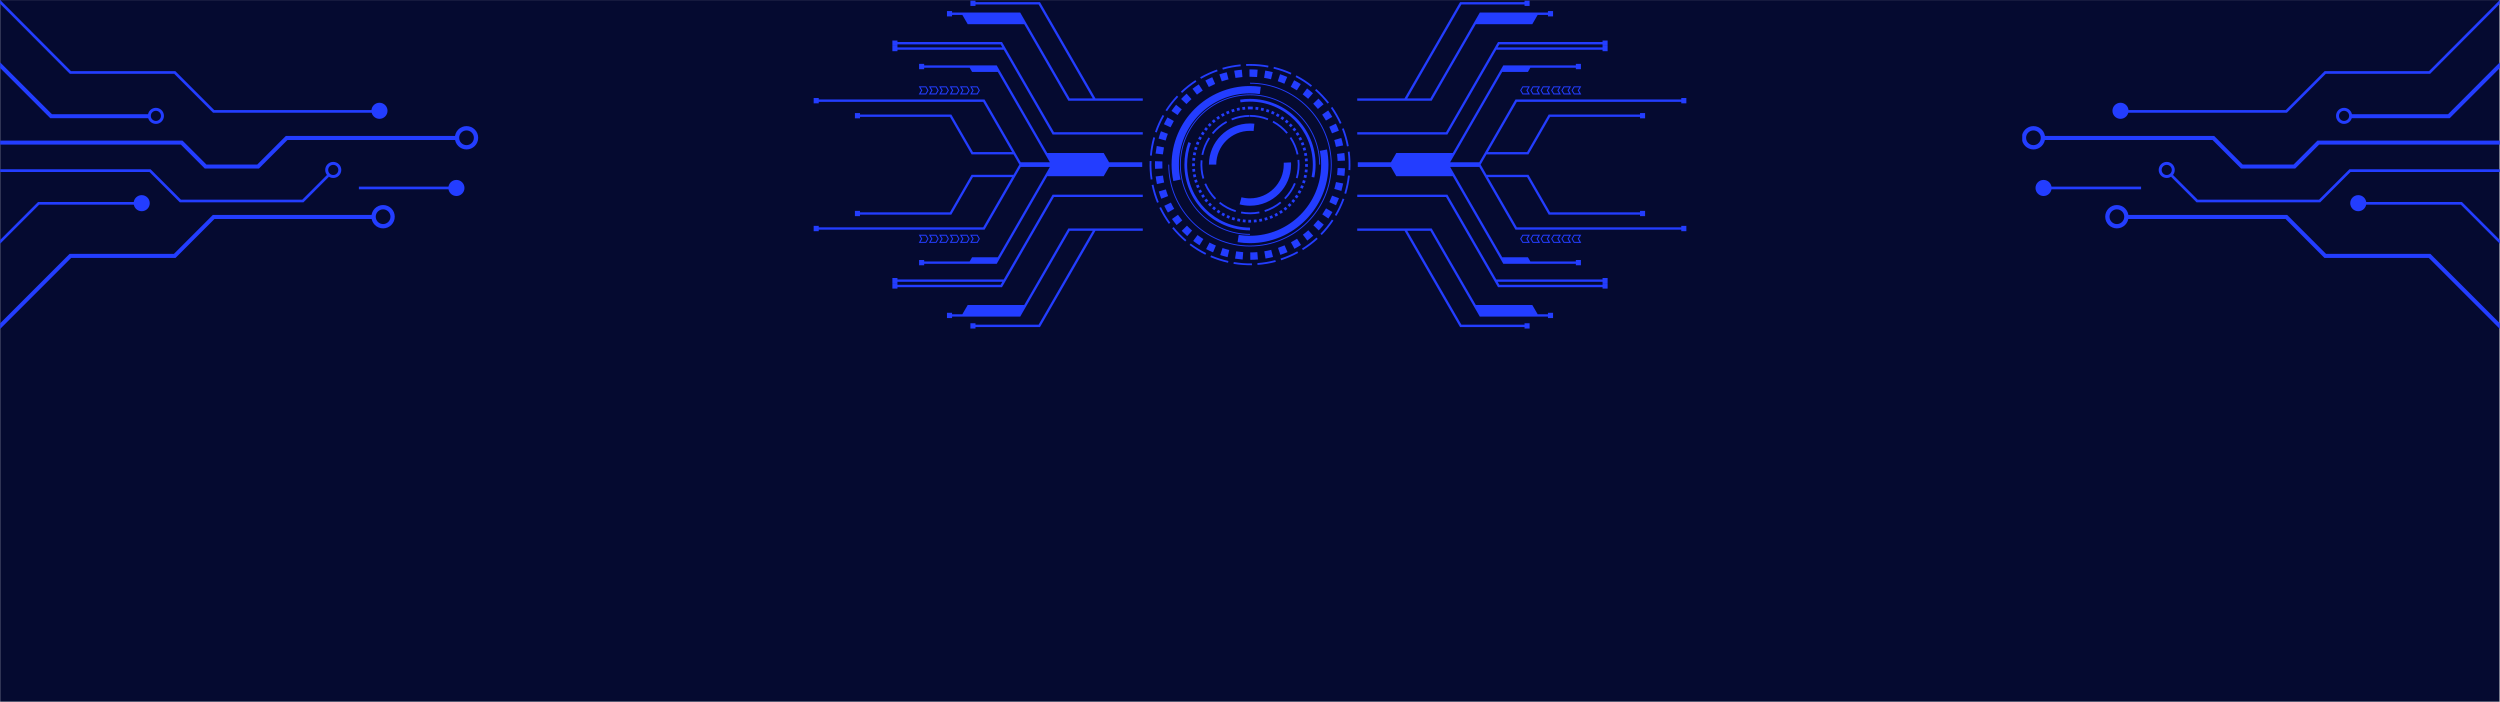 <svg xmlns="http://www.w3.org/2000/svg" xmlns:xlink="http://www.w3.org/1999/xlink" width="1140" zoomAndPan="magnify" viewBox="0 0 854.88 240" height="320" preserveAspectRatio="xMidYMid meet" version="1.0"><rect x="0" y="0" width="854.88" height="240" fill="#808080" stroke="none"/><defs><clipPath id="5e8773d8d0"><path d="M 0 0.016 L 854.762 0.016 L 854.762 239.98 L 0 239.98 Z M 0 0.016 " clip-rule="nonzero"/></clipPath><clipPath id="533668fd52"><path d="M 278.215 0.016 L 576.672 0.016 L 576.672 112.5 L 278.215 112.5 Z M 278.215 0.016 " clip-rule="nonzero"/></clipPath><clipPath id="1c6a07d1cb"><path d="M 155 43 L 163.477 43 L 163.477 52 L 155 52 Z M 155 43 " clip-rule="nonzero"/></clipPath><clipPath id="67def29bc4"><path d="M 0 0.016 L 157 0.016 L 157 112.5 L 0 112.5 Z M 0 0.016 " clip-rule="nonzero"/></clipPath><clipPath id="ccdf2c92e6"><path d="M 691.543 43 L 700 43 L 700 52 L 691.543 52 Z M 691.543 43 " clip-rule="nonzero"/></clipPath><clipPath id="1b7b78c765"><path d="M 698 0.016 L 854.762 0.016 L 854.762 112.5 L 698 112.5 Z M 698 0.016 " clip-rule="nonzero"/></clipPath></defs><g clip-path="url(#5e8773d8d0)"><path fill="#ffffff" d="M 0 0.016 L 854.879 0.016 L 854.879 247.48 L 0 247.48 Z M 0 0.016 " fill-opacity="1" fill-rule="nonzero"/><path fill="#ffffff" d="M 0 0.016 L 854.879 0.016 L 854.879 239.984 L 0 239.984 Z M 0 0.016 " fill-opacity="1" fill-rule="nonzero"/><path fill="#050a30" d="M 0 0.016 L 854.879 0.016 L 854.879 239.984 L 0 239.984 Z M 0 0.016 " fill-opacity="1" fill-rule="nonzero"/></g><g clip-path="url(#533668fd52)"><path fill="#233dff" d="M 348.391 5.102 L 350.219 8.273 L 330.895 8.273 L 329.062 5.102 L 325.539 5.102 L 325.539 5.602 L 323.805 5.602 L 323.805 3.793 L 325.539 3.793 L 325.539 4.297 L 348.852 4.297 L 365.77 33.648 L 373.656 33.648 L 355.148 1.531 L 333.555 1.531 L 333.555 2.035 L 331.816 2.035 L 331.816 0.227 L 333.555 0.227 L 333.555 0.73 L 355.613 0.73 L 374.578 33.641 L 390.773 33.641 L 390.773 34.445 L 365.305 34.445 Z M 327.082 29.867 L 325.352 29.867 L 325.953 30.91 L 325.352 31.953 L 327.082 31.953 L 327.684 30.91 Z M 330.57 29.867 L 328.84 29.867 L 329.441 30.91 L 328.84 31.953 L 330.57 31.953 L 331.172 30.91 Z M 328.539 29.516 L 330.77 29.516 L 331.574 30.91 L 330.77 32.305 L 328.23 32.305 L 329.031 30.91 L 328.23 29.516 Z M 334.055 29.867 L 332.324 29.867 L 332.926 30.91 L 332.324 31.953 L 334.055 31.953 L 334.656 30.91 Z M 332.023 29.516 L 334.258 29.516 L 335.059 30.91 L 334.258 32.305 L 331.715 32.305 L 332.52 30.91 L 331.715 29.516 Z M 325.051 29.516 L 327.285 29.516 L 328.086 30.91 L 327.285 32.305 L 324.742 32.305 L 325.547 30.91 L 324.742 29.516 Z M 316.492 29.867 L 314.762 29.867 L 315.363 30.91 L 314.762 31.953 L 316.492 31.953 L 317.094 30.91 Z M 319.973 29.867 L 318.242 29.867 L 318.844 30.91 L 318.242 31.953 L 319.973 31.953 L 320.574 30.91 Z M 317.941 29.516 L 320.172 29.516 L 320.977 30.91 L 320.172 32.305 L 317.633 32.305 L 318.438 30.91 L 317.633 29.516 Z M 323.457 29.867 L 321.727 29.867 L 322.332 30.91 L 321.727 31.953 L 323.457 31.953 L 324.062 30.91 Z M 321.426 29.516 L 323.66 29.516 L 324.461 30.91 L 323.66 32.305 L 321.121 32.305 L 321.922 30.91 L 321.121 29.516 Z M 314.453 29.516 L 316.688 29.516 L 317.488 30.91 L 316.688 32.305 L 314.148 32.305 L 314.949 30.91 L 314.148 29.516 Z M 506.496 5.102 L 504.664 8.273 L 523.988 8.273 L 525.82 5.102 L 529.344 5.102 L 529.344 5.602 L 531.082 5.602 L 531.082 3.793 L 529.344 3.793 L 529.344 4.297 L 506.031 4.297 L 489.117 33.648 L 481.227 33.648 L 499.738 1.531 L 521.332 1.531 L 521.332 2.035 L 523.066 2.035 L 523.066 0.227 L 521.332 0.227 L 521.332 0.73 L 499.273 0.73 L 480.301 33.641 L 464.105 33.641 L 464.105 34.445 L 489.574 34.445 Z M 527.801 29.867 L 529.531 29.867 L 528.93 30.91 L 529.531 31.953 L 527.801 31.953 L 527.199 30.91 Z M 524.316 29.867 L 526.047 29.867 L 525.445 30.91 L 526.047 31.953 L 524.316 31.953 L 523.715 30.91 Z M 526.348 29.516 L 524.117 29.516 L 523.312 30.91 L 524.117 32.305 L 526.656 32.305 L 525.852 30.91 L 526.656 29.516 Z M 520.828 29.867 L 522.559 29.867 L 521.957 30.91 L 522.559 31.953 L 520.828 31.953 L 520.227 30.91 Z M 522.863 29.516 L 520.629 29.516 L 519.828 30.91 L 520.629 32.305 L 523.168 32.305 L 522.367 30.91 L 523.168 29.516 Z M 529.832 29.516 L 527.602 29.516 L 526.801 30.91 L 527.602 32.305 L 530.141 32.305 L 529.34 30.91 L 530.141 29.516 Z M 538.391 29.867 L 540.125 29.867 L 539.52 30.91 L 540.125 31.953 L 538.391 31.953 L 537.789 30.91 Z M 534.914 29.867 L 536.645 29.867 L 536.043 30.91 L 536.645 31.953 L 534.914 31.953 L 534.312 30.91 Z M 536.945 29.516 L 534.711 29.516 L 533.91 30.91 L 534.711 32.305 L 537.25 32.305 L 536.449 30.91 L 537.25 29.516 Z M 531.426 29.867 L 533.156 29.867 L 532.555 30.91 L 533.156 31.953 L 531.426 31.953 L 530.824 30.91 Z M 533.457 29.516 L 531.227 29.516 L 530.422 30.91 L 531.227 32.305 L 533.766 32.305 L 532.961 30.91 L 533.766 29.516 Z M 540.43 29.516 L 538.199 29.516 L 537.395 30.91 L 538.199 32.305 L 540.738 32.305 L 539.934 30.91 L 540.738 29.516 Z M 494.723 46.008 L 464.117 46.008 L 464.117 45.203 L 494.488 45.203 L 512.258 14.371 L 548.012 14.371 L 548.012 13.867 L 549.746 13.867 L 549.746 15.676 L 548.012 15.676 L 548.012 15.176 L 512.723 15.176 L 512.125 16.203 L 548.012 16.203 L 548.012 15.703 L 549.746 15.703 L 549.746 17.512 L 548.012 17.512 L 548.012 17.008 L 511.664 17.008 L 494.945 46.008 Z M 348.391 107.48 L 350.219 104.309 L 330.895 104.309 L 329.062 107.48 L 325.539 107.48 L 325.539 106.977 L 323.805 106.977 L 323.805 108.785 L 325.539 108.785 L 325.539 108.285 L 348.852 108.285 L 365.77 78.934 L 373.656 78.934 L 355.148 111.047 L 333.555 111.047 L 333.555 110.547 L 331.816 110.547 L 331.816 112.355 L 333.555 112.355 L 333.555 111.852 L 355.613 111.852 L 374.578 78.941 L 390.773 78.941 L 390.773 78.137 L 365.305 78.137 Z M 340.355 89.422 L 341.191 87.977 L 332.395 87.977 L 331.559 89.422 L 316.004 89.422 L 316.004 88.922 L 314.266 88.922 L 314.266 90.73 L 316.004 90.73 L 316.004 90.227 L 340.816 90.227 L 359.914 57.094 L 358.082 60.266 L 377.406 60.266 L 379.238 57.094 L 390.582 57.094 L 390.582 55.488 L 379.238 55.488 L 377.406 52.316 L 358.082 52.316 L 359.914 55.488 L 340.812 22.355 L 316.004 22.355 L 316.004 21.852 L 314.266 21.852 L 314.266 23.66 L 316.004 23.66 L 316.004 23.156 L 331.559 23.156 L 332.395 24.602 L 341.191 24.602 L 340.355 23.156 L 358.992 55.488 L 349.023 55.488 L 336.652 34.023 L 279.949 34.023 L 279.949 33.523 L 278.215 33.523 L 278.215 35.332 L 279.949 35.332 L 279.949 34.828 L 336.188 34.828 L 346.082 51.996 L 332.676 51.996 L 325.285 39.16 L 294.059 39.16 L 294.059 38.66 L 292.32 38.66 L 292.32 40.469 L 294.059 40.469 L 294.059 39.965 L 324.824 39.965 L 332.219 52.797 L 346.551 52.797 L 348.562 56.289 L 346.551 59.781 L 332.211 59.781 L 324.82 72.613 L 294.051 72.613 L 294.051 72.113 L 292.316 72.113 L 292.316 73.922 L 294.051 73.922 L 294.051 73.418 L 325.277 73.418 L 332.668 60.586 L 346.074 60.586 L 336.18 77.754 L 279.949 77.754 L 279.949 77.25 L 278.215 77.25 L 278.215 79.059 L 279.949 79.059 L 279.949 78.555 L 336.652 78.555 L 349.023 57.094 L 358.992 57.094 Z M 327.082 82.715 L 325.352 82.715 L 325.953 81.672 L 325.352 80.629 L 327.082 80.629 L 327.684 81.672 Z M 330.57 82.715 L 328.84 82.715 L 329.441 81.672 L 328.84 80.629 L 330.57 80.629 L 331.172 81.672 Z M 328.539 83.066 L 330.77 83.066 L 331.574 81.672 L 330.77 80.277 L 328.23 80.277 L 329.031 81.672 L 328.23 83.066 Z M 334.055 82.715 L 332.324 82.715 L 332.926 81.672 L 332.324 80.629 L 334.055 80.629 L 334.656 81.672 Z M 332.023 83.066 L 334.258 83.066 L 335.059 81.672 L 334.258 80.277 L 331.715 80.277 L 332.52 81.672 L 331.715 83.066 Z M 325.051 83.066 L 327.285 83.066 L 328.086 81.672 L 327.285 80.277 L 324.742 80.277 L 325.547 81.672 L 324.742 83.066 Z M 316.492 82.715 L 314.762 82.715 L 315.363 81.672 L 314.762 80.629 L 316.492 80.629 L 317.094 81.672 Z M 319.973 82.715 L 318.242 82.715 L 318.844 81.672 L 318.242 80.629 L 319.973 80.629 L 320.574 81.672 Z M 317.941 83.066 L 320.172 83.066 L 320.977 81.672 L 320.172 80.277 L 317.633 80.277 L 318.438 81.672 L 317.633 83.066 Z M 323.457 82.715 L 321.727 82.715 L 322.332 81.672 L 321.727 80.629 L 323.457 80.629 L 324.062 81.672 Z M 321.426 83.066 L 323.66 83.066 L 324.461 81.672 L 323.66 80.277 L 321.121 80.277 L 321.922 81.672 L 321.121 83.066 Z M 314.453 83.066 L 316.688 83.066 L 317.488 81.672 L 316.688 80.277 L 314.148 80.277 L 314.949 81.672 L 314.148 83.066 Z M 506.496 107.48 L 504.664 104.309 L 523.988 104.309 L 525.82 107.48 L 529.344 107.48 L 529.344 106.977 L 531.082 106.977 L 531.082 108.785 L 529.344 108.785 L 529.344 108.285 L 506.031 108.285 L 489.117 78.934 L 481.227 78.934 L 499.738 111.047 L 521.332 111.047 L 521.332 110.547 L 523.066 110.547 L 523.066 112.355 L 521.332 112.355 L 521.332 111.852 L 499.273 111.852 L 480.301 78.941 L 464.105 78.941 L 464.105 78.137 L 489.574 78.137 Z M 514.527 89.422 L 513.695 87.977 L 522.492 87.977 L 523.324 89.422 L 538.883 89.422 L 538.883 88.922 L 540.617 88.922 L 540.617 90.73 L 538.883 90.73 L 538.883 90.227 L 514.07 90.227 L 494.973 57.094 L 496.805 60.266 L 477.477 60.266 L 475.648 57.094 L 464.305 57.094 L 464.305 55.488 L 475.648 55.488 L 477.477 52.316 L 496.801 52.316 L 494.973 55.488 L 514.07 22.355 L 538.883 22.355 L 538.883 21.852 L 540.617 21.852 L 540.617 23.66 L 538.883 23.66 L 538.883 23.156 L 523.324 23.156 L 522.492 24.602 L 513.695 24.602 L 514.527 23.156 L 495.895 55.488 L 505.863 55.488 L 518.234 34.023 L 574.934 34.023 L 574.934 33.523 L 576.672 33.523 L 576.672 35.332 L 574.934 35.332 L 574.934 34.828 L 518.699 34.828 L 508.805 51.996 L 522.211 51.996 L 529.602 39.16 L 560.828 39.16 L 560.828 38.66 L 562.562 38.66 L 562.562 40.469 L 560.828 40.469 L 560.828 39.965 L 530.059 39.965 L 522.668 52.797 L 508.332 52.797 L 506.32 56.289 L 508.332 59.781 L 522.668 59.781 L 530.059 72.613 L 560.828 72.613 L 560.828 72.113 L 562.562 72.113 L 562.562 73.922 L 560.828 73.922 L 560.828 73.418 L 529.602 73.418 L 522.211 60.586 L 508.805 60.586 L 518.699 77.754 L 574.934 77.754 L 574.934 77.25 L 576.672 77.25 L 576.672 79.059 L 574.934 79.059 L 574.934 78.555 L 518.234 78.555 L 505.863 57.094 L 495.895 57.094 Z M 527.801 82.715 L 529.531 82.715 L 528.93 81.672 L 529.531 80.629 L 527.801 80.629 L 527.199 81.672 Z M 524.316 82.715 L 526.047 82.715 L 525.445 81.672 L 526.047 80.629 L 524.316 80.629 L 523.715 81.672 Z M 526.348 83.066 L 524.117 83.066 L 523.312 81.672 L 524.117 80.277 L 526.656 80.277 L 525.852 81.672 L 526.656 83.066 Z M 520.828 82.715 L 522.559 82.715 L 521.957 81.672 L 522.559 80.629 L 520.828 80.629 L 520.227 81.672 Z M 522.863 83.066 L 520.629 83.066 L 519.828 81.672 L 520.629 80.277 L 523.168 80.277 L 522.367 81.672 L 523.168 83.066 Z M 529.832 83.066 L 527.602 83.066 L 526.801 81.672 L 527.602 80.277 L 530.141 80.277 L 529.34 81.672 L 530.141 83.066 Z M 538.391 82.715 L 540.125 82.715 L 539.52 81.672 L 540.125 80.629 L 538.391 80.629 L 537.789 81.672 Z M 534.914 82.715 L 536.645 82.715 L 536.043 81.672 L 536.645 80.629 L 534.914 80.629 L 534.312 81.672 Z M 536.945 83.066 L 534.711 83.066 L 533.91 81.672 L 534.711 80.277 L 537.25 80.277 L 536.449 81.672 L 537.25 83.066 Z M 531.426 82.715 L 533.156 82.715 L 532.555 81.672 L 533.156 80.629 L 531.426 80.629 L 530.824 81.672 Z M 533.457 83.066 L 531.227 83.066 L 530.422 81.672 L 531.227 80.277 L 533.766 80.277 L 532.961 81.672 L 533.766 83.066 Z M 540.43 83.066 L 538.199 83.066 L 537.395 81.672 L 538.199 80.277 L 540.738 80.277 L 539.934 81.672 L 540.738 83.066 Z M 494.723 66.574 L 464.117 66.574 L 464.117 67.375 L 494.488 67.375 L 512.258 98.211 L 548.012 98.211 L 548.012 98.711 L 549.746 98.711 L 549.746 96.902 L 548.012 96.902 L 548.012 97.406 L 512.723 97.406 L 512.125 96.375 L 548.012 96.375 L 548.012 96.879 L 549.746 96.879 L 549.746 95.07 L 548.012 95.07 L 548.012 95.57 L 511.664 95.57 L 494.945 66.574 Z M 360.164 66.574 L 390.77 66.574 L 390.77 67.375 L 360.395 67.375 L 342.625 98.211 L 306.867 98.211 L 306.867 98.711 L 305.133 98.711 L 305.133 96.902 L 306.867 96.902 L 306.867 97.406 L 342.156 97.406 L 342.75 96.375 L 306.867 96.375 L 306.867 96.879 L 305.133 96.879 L 305.133 95.07 L 306.867 95.07 L 306.867 95.57 L 343.215 95.57 L 359.934 66.574 Z M 435.219 24.66 C 434.371 24.453 433.512 24.277 432.652 24.137 L 432.258 26.625 C 433.055 26.758 433.84 26.914 434.621 27.109 Z M 440.172 26.316 C 439.367 25.973 438.555 25.664 437.727 25.387 L 436.934 27.781 C 437.699 28.039 438.453 28.32 439.191 28.641 Z M 444.805 28.754 C 444.07 28.285 443.305 27.844 442.535 27.441 L 441.375 29.676 C 442.082 30.047 442.785 30.457 443.461 30.883 Z M 448.98 31.895 C 448.328 31.316 447.652 30.766 446.957 30.242 L 445.449 32.258 C 446.098 32.75 446.719 33.258 447.324 33.793 Z M 452.605 35.668 C 452.055 34.992 451.477 34.344 450.867 33.711 L 449.055 35.461 C 449.613 36.047 450.148 36.648 450.66 37.27 Z M 455.582 39.973 C 455.145 39.211 454.68 38.484 454.184 37.762 L 452.117 39.199 C 452.574 39.867 453.008 40.543 453.414 41.242 Z M 457.832 44.695 C 457.52 43.879 457.184 43.074 456.805 42.289 L 454.543 43.383 C 454.887 44.113 455.199 44.852 455.488 45.605 Z M 459.293 49.734 C 459.125 48.879 458.906 48.023 458.668 47.188 L 456.254 47.895 C 456.473 48.664 456.676 49.449 456.832 50.242 Z M 459.922 54.926 C 459.883 54.055 459.816 53.18 459.707 52.316 L 457.215 52.637 C 457.312 53.434 457.375 54.242 457.406 55.039 Z M 459.727 60.16 C 459.828 59.285 459.898 58.426 459.93 57.555 L 457.414 57.457 C 457.383 58.27 457.32 59.066 457.227 59.875 Z M 458.691 65.297 C 458.93 64.457 459.137 63.609 459.312 62.754 L 456.844 62.262 C 456.688 63.055 456.492 63.832 456.273 64.613 Z M 456.848 70.195 C 457.219 69.406 457.562 68.602 457.871 67.785 L 455.516 66.906 C 455.23 67.66 454.91 68.398 454.574 69.129 Z M 454.242 74.738 C 454.738 74.016 455.199 73.281 455.633 72.52 L 453.449 71.266 C 453.043 71.961 452.617 72.645 452.16 73.312 Z M 450.941 78.797 C 451.547 78.168 452.129 77.508 452.672 76.828 L 450.719 75.246 C 450.211 75.867 449.676 76.477 449.125 77.055 Z M 447.035 82.281 C 447.734 81.762 448.418 81.195 449.062 80.617 L 447.383 78.738 C 446.793 79.273 446.16 79.793 445.52 80.27 Z M 442.637 85.09 C 443.406 84.68 444.16 84.242 444.891 83.77 L 443.531 81.648 C 442.848 82.082 442.16 82.48 441.445 82.867 Z M 437.824 87.16 C 438.652 86.887 439.469 86.57 440.27 86.227 L 439.273 83.906 C 438.535 84.223 437.781 84.516 437.016 84.773 Z M 432.746 88.426 C 433.605 88.285 434.465 88.105 435.312 87.895 L 434.695 85.453 C 433.918 85.648 433.129 85.812 432.332 85.941 Z M 427.543 88.855 C 428.414 88.855 429.293 88.82 430.156 88.746 L 429.938 86.23 L 429.945 86.23 C 429.141 86.293 428.34 86.332 427.531 86.332 Z M 422.332 88.457 C 423.199 88.586 424.051 88.688 424.922 88.758 L 425.109 86.246 C 424.301 86.184 423.512 86.086 422.707 85.961 Z M 417.254 87.223 C 418.082 87.496 418.922 87.738 419.77 87.945 L 420.352 85.496 C 419.566 85.309 418.797 85.082 418.031 84.832 Z M 412.434 85.184 C 413.203 85.59 414 85.961 414.801 86.301 L 415.77 83.977 C 415.027 83.656 414.305 83.324 413.594 82.945 Z M 408.012 82.402 C 408.715 82.922 409.43 83.418 410.168 83.883 L 411.496 81.746 C 410.812 81.32 410.156 80.863 409.504 80.379 Z M 404.086 78.941 C 404.695 79.566 405.32 80.164 405.973 80.75 L 407.637 78.852 C 407.027 78.316 406.449 77.758 405.887 77.18 Z M 400.758 74.902 C 401.258 75.617 401.777 76.309 402.336 76.984 L 404.273 75.383 C 403.762 74.758 403.277 74.121 402.812 73.457 Z M 398.125 70.379 C 398.5 71.164 398.914 71.941 399.352 72.695 L 401.516 71.414 C 401.113 70.723 400.73 70.008 400.387 69.285 Z M 396.25 65.492 C 396.492 66.332 396.773 67.156 397.09 67.973 L 399.434 67.062 C 399.145 66.309 398.887 65.547 398.664 64.77 Z M 395.184 60.359 C 395.289 61.227 395.434 62.094 395.609 62.949 L 398.074 62.426 C 397.91 61.641 397.777 60.836 397.68 60.039 Z M 394.949 55.133 C 394.918 56.008 394.926 56.875 394.965 57.746 L 397.477 57.633 C 397.445 56.824 397.441 56.02 397.465 55.211 Z M 395.551 49.926 C 395.402 50.809 395.25 51.629 395.145 52.516 L 397.648 52.797 C 397.742 51.98 397.879 51.223 398.016 50.41 Z M 396.98 44.891 C 396.68 45.695 396.395 46.555 396.168 47.391 L 398.594 48.062 L 398.594 48.07 C 398.812 47.297 399.062 46.523 399.348 45.77 Z M 399.203 40.148 C 398.77 40.906 398.367 41.68 397.996 42.473 L 400.273 43.539 C 400.617 42.812 400.988 42.094 401.391 41.391 Z M 402.156 35.828 C 401.609 36.5 401.078 37.215 400.586 37.93 L 402.668 39.344 C 403.129 38.68 403.605 38.031 404.113 37.41 Z M 405.754 32.027 C 405.109 32.605 404.477 33.219 403.875 33.855 L 405.703 35.582 C 406.254 34.996 406.84 34.434 407.434 33.898 Z M 409.91 28.859 C 409.176 29.332 408.461 29.836 407.773 30.363 L 409.305 32.359 C 409.941 31.871 410.605 31.41 411.285 30.973 Z M 414.527 26.398 C 413.723 26.746 412.941 27.129 412.168 27.535 L 413.355 29.758 C 414.07 29.383 414.789 29.031 415.531 28.711 Z M 419.473 24.711 C 418.625 24.922 417.785 25.168 416.965 25.449 L 417.785 27.832 C 418.547 27.566 419.324 27.348 420.102 27.145 Z M 424.633 23.844 C 423.77 23.918 422.898 24.023 422.039 24.168 L 422.465 26.648 C 423.254 26.52 424.059 26.418 424.859 26.348 Z M 441.605 24.93 C 439.668 24.051 437.676 23.371 435.617 22.855 L 435.469 23.465 C 437.492 23.969 439.449 24.633 441.352 25.5 Z M 448.641 29.215 C 446.961 27.898 445.207 26.758 443.32 25.77 L 443.031 26.328 C 444.887 27.305 446.605 28.422 448.258 29.715 Z M 454.461 35.043 C 453.137 33.363 451.707 31.844 450.102 30.43 L 449.688 30.902 C 451.262 32.289 452.668 33.777 453.965 35.43 Z M 458.742 42.082 C 457.859 40.141 456.816 38.32 455.602 36.566 L 455.086 36.934 C 456.285 38.652 457.301 40.438 458.172 42.348 Z M 461.215 49.953 C 460.824 47.875 460.246 45.812 459.477 43.848 L 458.895 44.078 C 459.652 46.008 460.215 48.043 460.594 50.07 Z M 461.746 58.18 C 461.859 56.07 461.785 53.934 461.516 51.836 L 460.895 51.918 C 461.164 53.98 461.23 56.078 461.125 58.148 Z M 460.316 66.301 C 460.93 64.254 461.352 62.215 461.582 60.086 L 460.957 60.016 C 460.723 62.102 460.312 64.109 459.707 66.121 Z M 456.992 73.848 C 458.066 72.043 459 70.082 459.715 68.109 L 459.125 67.898 C 458.41 69.852 457.516 71.742 456.453 73.527 Z M 451.977 80.379 C 453.457 78.863 454.801 77.211 455.977 75.453 L 455.457 75.102 C 454.305 76.824 452.98 78.449 451.527 79.934 Z M 445.551 85.539 C 447.344 84.43 449.051 83.129 450.605 81.711 L 450.18 81.246 C 448.648 82.645 446.98 83.914 445.219 85.008 Z M 438.09 89.02 C 440.109 88.355 442.039 87.527 443.906 86.504 L 443.605 85.949 C 441.777 86.953 439.875 87.77 437.895 88.426 Z M 430.012 90.609 C 432.094 90.461 434.246 90.102 436.266 89.562 L 436.102 88.953 C 434.121 89.484 432.012 89.832 429.969 89.98 Z M 421.793 90.238 C 423.914 90.586 425.969 90.73 428.113 90.699 L 428.094 90.07 C 426.188 90.176 423.773 89.926 421.887 89.617 Z M 413.895 87.922 C 415.836 88.75 417.863 89.422 419.926 89.875 L 420.055 89.258 C 418.012 88.801 416.062 88.168 414.137 87.344 Z M 406.777 83.781 C 408.48 85.062 410.258 86.168 412.164 87.125 L 412.445 86.559 C 410.57 85.617 408.828 84.543 407.152 83.281 Z M 400.84 78.066 C 402.188 79.711 403.66 81.219 405.285 82.59 L 405.684 82.105 C 404.105 80.781 402.633 79.262 401.32 77.664 Z M 396.426 71.105 C 397.34 73.023 398.426 74.844 399.672 76.559 L 400.18 76.184 C 398.957 74.504 397.887 72.703 396.996 70.832 Z M 393.805 63.289 C 394.234 65.359 394.852 67.402 395.66 69.359 L 396.242 69.117 C 395.453 67.188 394.844 65.195 394.426 63.156 Z M 393.113 55.07 C 393.039 57.184 393.156 59.316 393.473 61.41 L 394.09 61.316 C 393.785 59.254 393.672 57.168 393.742 55.09 Z M 394.379 46.926 C 393.805 48.984 393.426 51.039 393.234 53.168 L 393.859 53.227 C 394.055 51.133 394.426 49.117 394.988 47.094 Z M 397.555 39.32 C 396.512 41.152 395.629 43.113 394.945 45.109 L 395.539 45.312 C 396.211 43.352 397.078 41.438 398.098 39.633 Z M 402.445 32.688 C 400.996 34.211 399.68 35.922 398.539 37.688 L 399.062 38.023 C 400.188 36.285 401.477 34.613 402.902 33.121 Z M 408.77 27.402 C 407 28.547 405.32 29.887 403.793 31.336 L 404.223 31.793 C 405.723 30.367 407.371 29.055 409.109 27.938 Z M 416.156 23.781 C 414.148 24.484 412.238 25.355 410.387 26.41 L 410.703 26.957 C 412.512 25.922 414.395 25.062 416.363 24.375 Z M 424.207 22.027 C 422.113 22.223 420 22.617 417.977 23.203 L 418.148 23.805 C 420.133 23.234 422.215 22.844 424.262 22.656 Z M 433.758 22.461 C 431.656 22.07 429.582 21.891 427.441 21.883 L 427.441 22.512 C 429.543 22.516 431.574 22.699 433.637 23.082 L 433.758 22.461 L 427.441 21.875 C 426.996 21.875 426.551 21.883 426.102 21.902 L 426.125 22.531 C 426.559 22.504 427.004 22.504 427.438 22.504 Z M 401.215 61.926 C 401.02 61 400.871 60.07 400.77 59.125 L 400.77 59.117 C 400.668 58.16 400.617 57.215 400.617 56.289 C 400.617 48.867 403.621 42.152 408.477 37.289 C 413.328 32.43 420.039 29.422 427.441 29.422 C 428.039 29.422 428.652 29.445 429.293 29.488 C 429.902 29.535 430.516 29.598 431.137 29.684 L 430.789 32.172 C 430.246 32.098 429.688 32.039 429.121 31.996 C 428.582 31.957 428.027 31.938 427.441 31.938 C 420.727 31.938 414.652 34.664 410.25 39.074 C 405.848 43.484 403.129 49.57 403.129 56.297 C 403.129 57.176 403.172 58.031 403.258 58.867 C 403.348 59.715 403.484 60.562 403.668 61.41 Z M 430.328 36.664 C 430.008 36.617 429.695 36.582 429.367 36.543 L 429.281 37.484 C 429.586 37.516 429.887 37.555 430.195 37.598 Z M 432.227 37.039 C 431.914 36.965 431.602 36.887 431.281 36.832 L 431.105 37.762 C 431.406 37.816 431.707 37.887 432 37.961 Z M 434.078 37.598 C 433.773 37.492 433.469 37.391 433.16 37.297 L 432.891 38.199 C 433.188 38.289 433.473 38.383 433.762 38.488 Z M 435.863 38.332 C 435.57 38.195 435.273 38.062 434.98 37.945 L 434.621 38.816 C 434.902 38.938 435.188 39.055 435.461 39.188 Z M 437.57 39.242 C 437.293 39.082 437.012 38.922 436.73 38.766 L 436.289 39.602 C 436.559 39.746 436.828 39.898 437.094 40.055 Z M 439.176 40.312 C 438.918 40.121 438.652 39.934 438.383 39.758 L 437.863 40.551 C 438.121 40.719 438.371 40.895 438.617 41.078 Z M 440.672 41.535 C 440.434 41.316 440.184 41.109 439.938 40.906 L 439.348 41.645 C 439.586 41.836 439.82 42.031 440.047 42.238 Z M 442.047 42.898 C 441.828 42.66 441.605 42.43 441.375 42.203 L 440.711 42.875 C 440.93 43.094 441.145 43.312 441.352 43.539 Z M 443.281 44.383 C 443.086 44.125 442.887 43.871 442.68 43.621 L 441.957 44.223 C 442.152 44.465 442.348 44.703 442.527 44.945 Z M 444.367 45.984 C 444.195 45.707 444.027 45.438 443.844 45.168 L 443.066 45.699 C 443.242 45.953 443.406 46.215 443.562 46.48 Z M 445.289 47.684 C 445.148 47.395 445 47.102 444.848 46.824 L 444.02 47.285 C 444.172 47.555 444.309 47.828 444.441 48.105 Z M 446.039 49.469 C 445.926 49.168 445.812 48.859 445.684 48.57 L 444.816 48.941 C 444.938 49.223 445.051 49.512 445.156 49.801 Z M 446.617 51.316 C 446.535 51.008 446.453 50.688 446.352 50.387 L 445.457 50.668 C 445.543 50.965 445.633 51.258 445.707 51.555 Z M 447.004 53.211 C 446.957 52.891 446.898 52.57 446.836 52.258 L 445.914 52.453 C 445.977 52.754 446.035 53.055 446.078 53.355 Z M 447.211 55.133 C 447.195 54.812 447.168 54.492 447.129 54.172 L 446.191 54.273 C 446.223 54.582 446.246 54.891 446.266 55.199 Z M 447.23 57.07 C 447.242 56.75 447.25 56.422 447.242 56.102 L 446.305 56.113 C 446.309 56.422 446.305 56.73 446.289 57.039 Z M 447.062 58.996 C 447.105 58.676 447.145 58.355 447.168 58.035 L 446.227 57.961 C 446.203 58.27 446.164 58.57 446.129 58.879 Z M 446.703 60.902 C 446.781 60.586 446.848 60.273 446.906 59.953 L 445.977 59.781 C 445.922 60.086 445.859 60.387 445.789 60.68 Z M 446.164 62.762 C 446.273 62.453 446.359 62.152 446.461 61.836 L 445.551 61.578 C 445.461 61.875 445.367 62.168 445.27 62.457 Z M 445.449 64.555 C 445.582 64.262 445.715 63.965 445.832 63.664 L 444.953 63.32 C 444.844 63.602 444.715 63.883 444.59 64.168 Z M 444.555 66.277 C 444.715 66 444.875 65.711 445.023 65.43 L 444.184 64.996 C 444.039 65.266 443.895 65.535 443.738 65.801 Z M 443.5 67.898 C 443.688 67.633 443.871 67.371 444.047 67.102 L 443.254 66.586 C 443.086 66.844 442.918 67.094 442.734 67.344 Z M 442.297 69.406 C 442.508 69.16 442.715 68.914 442.918 68.664 L 442.176 68.074 C 441.984 68.312 441.789 68.551 441.59 68.777 Z M 440.953 70.793 C 441.188 70.574 441.418 70.348 441.645 70.113 L 440.969 69.461 C 440.754 69.68 440.535 69.895 440.309 70.109 Z M 439.477 72.043 C 439.73 71.848 439.988 71.641 440.227 71.434 L 439.613 70.719 C 439.383 70.914 439.145 71.105 438.898 71.297 Z M 437.887 73.141 C 438.164 72.973 438.43 72.797 438.699 72.613 L 438.16 71.836 C 437.906 72.012 437.648 72.18 437.387 72.344 Z M 436.203 74.086 C 436.492 73.941 436.777 73.789 437.055 73.633 L 436.598 72.809 C 436.328 72.961 436.059 73.105 435.781 73.238 Z M 434.426 74.855 C 434.727 74.742 435.031 74.625 435.324 74.492 L 434.949 73.625 C 434.664 73.746 434.383 73.863 434.094 73.973 Z M 432.59 75.449 C 432.902 75.367 433.211 75.273 433.52 75.172 L 433.23 74.273 C 432.934 74.367 432.648 74.453 432.348 74.531 Z M 430.695 75.863 C 431.012 75.816 431.336 75.75 431.645 75.68 L 431.441 74.758 C 431.148 74.82 430.836 74.887 430.539 74.926 Z M 428.785 76.082 C 429.105 76.062 429.43 76.031 429.75 75.992 L 429.637 75.059 C 429.336 75.094 429.027 75.121 428.723 75.141 Z M 426.852 76.121 C 427.172 76.125 427.492 76.133 427.82 76.125 L 427.801 75.184 C 427.492 75.191 427.184 75.191 426.879 75.176 Z M 424.93 75.969 C 425.246 76.008 425.566 76.043 425.887 76.07 L 425.957 75.129 C 425.648 75.102 425.348 75.07 425.043 75.031 Z M 423.023 75.629 C 423.336 75.699 423.656 75.77 423.969 75.824 L 424.125 74.895 C 423.824 74.84 423.523 74.781 423.223 74.711 Z M 421.16 75.109 C 421.469 75.207 421.773 75.305 422.082 75.391 L 422.332 74.48 C 422.039 74.398 421.742 74.305 421.453 74.211 Z M 419.359 74.406 C 419.656 74.535 419.949 74.664 420.25 74.781 L 420.59 73.902 C 420.301 73.789 420.02 73.668 419.742 73.543 Z M 417.641 73.531 C 417.926 73.688 418.207 73.848 418.496 73.988 L 418.922 73.148 C 418.645 73.012 418.375 72.867 418.113 72.707 Z M 416.012 72.488 C 416.277 72.676 416.547 72.852 416.816 73.027 L 417.316 72.23 C 417.059 72.066 416.801 71.891 416.551 71.715 Z M 414.488 71.297 C 414.734 71.504 414.977 71.711 415.234 71.91 L 415.812 71.164 C 415.566 70.977 415.336 70.781 415.102 70.578 Z M 413.09 69.957 C 413.309 70.191 413.543 70.418 413.773 70.641 L 414.426 69.957 C 414.207 69.746 413.988 69.531 413.773 69.305 Z M 411.828 68.496 C 412.031 68.746 412.23 68.996 412.445 69.242 L 413.16 68.625 C 412.957 68.395 412.766 68.156 412.574 67.918 Z M 410.719 66.91 C 410.891 67.18 411.07 67.453 411.258 67.715 L 412.031 67.168 C 411.855 66.918 411.688 66.66 411.516 66.402 Z M 409.762 65.234 C 409.906 65.523 410.055 65.805 410.219 66.09 L 411.035 65.617 C 410.883 65.355 410.738 65.078 410.602 64.809 Z M 408.977 63.465 C 409.098 63.766 409.215 64.059 409.348 64.355 L 410.207 63.965 C 410.082 63.684 409.961 63.402 409.855 63.117 Z M 408.367 61.629 C 408.457 61.941 408.551 62.25 408.652 62.551 L 409.543 62.25 C 409.441 61.961 409.352 61.668 409.273 61.371 Z M 407.941 59.738 C 408 60.059 408.062 60.371 408.129 60.688 L 409.051 60.473 C 408.984 60.18 408.926 59.871 408.871 59.57 Z M 407.699 57.824 C 407.723 58.145 407.754 58.465 407.793 58.785 L 408.727 58.664 C 408.688 58.355 408.656 58.055 408.633 57.746 Z M 407.648 55.883 C 407.641 56.203 407.641 56.527 407.652 56.848 L 408.594 56.816 C 408.59 56.512 408.59 56.203 408.59 55.895 Z M 407.781 53.953 C 407.742 54.273 407.711 54.594 407.691 54.922 L 408.633 54.984 C 408.652 54.676 408.684 54.375 408.719 54.066 Z M 408.098 52.043 C 408.031 52.363 407.969 52.672 407.918 52.992 L 408.844 53.148 C 408.895 52.848 408.957 52.547 409.02 52.246 Z M 408.602 50.18 C 408.5 50.488 408.414 50.793 408.324 51.109 L 409.234 51.348 C 409.316 51.051 409.402 50.758 409.496 50.461 Z M 409.285 48.371 C 409.16 48.664 409.035 48.965 408.922 49.27 L 409.805 49.602 C 409.91 49.312 410.031 49.031 410.148 48.746 Z M 410.145 46.637 C 409.988 46.918 409.836 47.203 409.691 47.492 L 410.539 47.906 C 410.672 47.629 410.82 47.359 410.965 47.09 Z M 411.164 44.992 C 410.984 45.254 410.809 45.523 410.633 45.801 L 411.434 46.305 C 411.598 46.039 411.766 45.789 411.941 45.531 Z M 412.344 43.457 C 412.137 43.703 411.938 43.953 411.734 44.211 L 412.48 44.789 C 412.672 44.543 412.863 44.305 413.059 44.074 Z M 413.66 42.047 C 413.43 42.27 413.203 42.496 412.984 42.734 L 413.672 43.383 C 413.887 43.156 414.102 42.938 414.32 42.723 Z M 415.117 40.77 C 414.863 40.973 414.621 41.18 414.375 41.391 L 415.004 42.102 C 415.234 41.902 415.465 41.699 415.711 41.512 Z M 416.684 39.641 C 416.414 39.816 416.145 39.996 415.887 40.188 L 416.438 40.953 C 416.688 40.777 416.941 40.602 417.195 40.43 Z M 418.352 38.664 C 418.062 38.809 417.781 38.969 417.504 39.129 L 417.98 39.945 C 418.246 39.797 418.516 39.645 418.789 39.5 Z M 420.113 37.863 C 419.812 37.98 419.516 38.105 419.223 38.246 L 419.617 39.105 C 419.898 38.98 420.184 38.855 420.465 38.742 Z M 421.938 37.234 C 421.629 37.32 421.316 37.422 421.016 37.523 L 421.324 38.414 C 421.613 38.312 421.906 38.219 422.199 38.137 Z M 423.82 36.789 C 423.512 36.84 423.18 36.914 422.871 36.988 L 423.09 37.906 C 423.379 37.836 423.699 37.762 423.992 37.719 Z M 425.73 36.531 C 425.41 36.555 425.086 36.594 424.773 36.637 L 424.902 37.574 C 425.203 37.527 425.512 37.496 425.82 37.473 Z M 428.406 36.48 C 428.09 36.469 427.77 36.453 427.441 36.453 L 427.441 37.398 C 427.75 37.398 428.059 37.402 428.363 37.422 L 428.406 36.48 L 427.441 36.453 C 427.191 36.453 426.945 36.461 426.695 36.469 L 426.734 37.41 C 426.973 37.402 427.203 37.398 427.441 37.398 Z M 441.469 55.531 C 441.477 55.617 441.48 55.75 441.48 55.914 L 441.492 56.289 C 441.492 60.18 439.922 63.695 437.379 66.238 C 434.84 68.785 431.324 70.359 427.449 70.359 C 426.871 70.359 426.27 70.32 425.648 70.242 C 425.043 70.16 424.445 70.047 423.875 69.895 L 424.516 67.465 C 425.004 67.59 425.484 67.691 425.961 67.746 C 426.434 67.809 426.922 67.836 427.441 67.836 C 430.629 67.836 433.512 66.539 435.602 64.449 C 437.688 62.359 438.98 59.469 438.98 56.277 L 438.98 55.957 C 438.98 55.895 438.973 55.793 438.969 55.648 Z M 427.441 78.777 C 421.246 78.777 415.637 76.258 411.574 72.195 C 407.512 68.125 405 62.504 405 56.297 C 405 54.988 405.113 53.684 405.34 52.395 C 405.566 51.113 405.906 49.848 406.352 48.613 L 407.234 48.934 C 406.809 50.109 406.48 51.32 406.27 52.559 C 406.055 53.789 405.941 55.039 405.941 56.297 C 405.941 62.246 408.352 67.629 412.238 71.527 C 416.125 75.422 421.504 77.836 427.441 77.836 Z M 424.059 34.066 C 424.613 33.98 425.18 33.918 425.742 33.875 C 426.312 33.828 426.879 33.812 427.438 33.812 C 433.633 33.812 439.242 36.328 443.305 40.395 C 447.367 44.465 449.879 50.086 449.879 56.289 C 449.879 57.02 449.84 57.762 449.766 58.508 C 449.688 59.254 449.582 59.984 449.438 60.699 L 448.512 60.516 C 448.648 59.812 448.754 59.109 448.824 58.414 C 448.895 57.715 448.926 57.012 448.926 56.289 C 448.926 50.344 446.516 44.961 442.629 41.059 C 438.742 37.16 433.363 34.754 427.422 34.754 C 426.879 34.754 426.332 34.773 425.801 34.816 C 425.262 34.852 424.723 34.918 424.184 34.996 Z M 427.441 28.297 C 435.16 28.297 442.145 31.43 447.207 36.5 C 452.266 41.566 455.395 48.566 455.395 56.297 C 455.395 64.027 452.266 71.027 447.207 76.094 C 442.145 81.164 435.16 84.297 427.441 84.297 C 419.723 84.297 412.738 81.164 407.68 76.094 C 402.617 71.027 399.492 64.027 399.492 56.297 L 399.805 56.297 C 399.805 63.941 402.895 70.863 407.898 75.867 C 412.902 80.879 419.805 83.977 427.438 83.977 C 435.066 83.977 441.977 80.879 446.973 75.867 C 451.977 70.855 455.07 63.941 455.07 56.297 C 455.07 48.652 451.977 41.73 446.973 36.727 C 441.969 31.711 435.066 28.617 427.438 28.617 L 427.438 28.297 Z M 413.391 56.289 C 413.391 52.402 414.965 48.887 417.504 46.34 C 420.043 43.797 423.562 42.223 427.438 42.223 C 427.645 42.223 427.895 42.227 428.184 42.246 C 428.441 42.258 428.691 42.277 428.934 42.309 L 428.672 44.809 C 428.457 44.785 428.258 44.77 428.059 44.758 C 427.887 44.754 427.68 44.746 427.438 44.746 C 424.25 44.746 421.367 46.039 419.277 48.133 C 417.191 50.223 415.898 53.113 415.898 56.305 L 413.391 56.305 Z M 440.391 45.328 C 438.992 43.68 437.344 42.34 435.441 41.316 L 435.148 41.871 C 436.984 42.863 438.566 44.148 439.914 45.738 Z M 444.02 52.746 C 443.57 50.645 442.734 48.66 441.543 46.867 L 441.023 47.219 C 442.172 48.941 442.973 50.855 443.406 52.879 Z M 443.73 61 C 444.316 58.973 444.535 56.742 444.316 54.645 L 443.688 54.707 C 443.906 56.699 443.676 58.902 443.125 60.824 Z M 439.582 68.145 C 441.086 66.59 442.258 64.82 443.094 62.824 L 442.508 62.582 C 441.707 64.508 440.578 66.215 439.125 67.711 Z M 432.566 72.484 C 434.586 71.855 436.527 70.781 438.164 69.441 L 437.762 68.961 C 436.184 70.254 434.32 71.277 432.371 71.887 Z M 424.332 72.984 C 426.434 73.375 428.609 73.367 430.703 72.953 L 430.582 72.34 C 428.566 72.734 426.469 72.742 424.453 72.363 Z M 416.84 69.543 C 418.52 70.895 420.406 71.898 422.469 72.531 L 422.652 71.93 C 420.664 71.316 418.859 70.355 417.234 69.055 Z M 411.848 62.961 C 412.684 64.922 413.91 66.742 415.41 68.25 L 415.855 67.805 C 414.406 66.328 413.234 64.613 412.426 62.711 Z M 410.559 54.801 C 410.375 56.918 410.582 59.117 411.195 61.152 L 411.797 60.969 C 411.203 59.012 411.008 56.898 411.184 54.859 Z M 413.254 46.996 C 412.074 48.805 411.266 50.777 410.828 52.898 L 411.441 53.02 C 411.848 50.988 412.645 49.066 413.773 47.34 Z M 419.309 41.391 C 417.434 42.414 415.762 43.805 414.395 45.449 L 414.879 45.852 C 416.188 44.27 417.812 42.926 419.609 41.945 Z M 427.293 39.312 C 425.137 39.332 423.047 39.754 421.047 40.562 L 421.285 41.148 C 423.203 40.367 425.23 39.961 427.297 39.941 Z M 433.699 40.508 C 431.688 39.707 429.613 39.32 427.441 39.312 L 427.441 39.941 C 429.531 39.945 431.523 40.324 433.469 41.09 Z M 453.77 51.121 C 453.934 51.949 454.059 52.812 454.141 53.695 C 454.23 54.59 454.273 55.453 454.273 56.289 C 454.273 63.715 451.27 70.43 446.414 75.289 C 441.562 80.152 434.855 83.16 427.441 83.16 C 426.742 83.16 426.027 83.129 425.312 83.074 C 424.629 83.016 423.918 82.934 423.191 82.816 L 423.586 80.336 C 424.199 80.434 424.84 80.512 425.512 80.559 C 426.145 80.609 426.789 80.637 427.449 80.637 C 434.164 80.637 440.238 77.91 444.641 73.5 C 449.043 69.09 451.766 63.004 451.766 56.277 C 451.766 55.461 451.727 54.676 451.652 53.922 C 451.578 53.164 451.465 52.383 451.309 51.594 Z M 427.441 80.309 C 420.82 80.309 414.828 77.621 410.488 73.273 C 406.148 68.926 403.465 62.922 403.465 56.289 C 403.465 49.656 406.148 43.652 410.488 39.305 C 414.828 34.961 420.82 32.273 427.441 32.273 C 434.062 32.273 440.059 34.961 444.398 39.305 C 448.734 43.652 451.418 49.656 451.418 56.289 L 451.105 56.289 C 451.105 49.746 448.461 43.816 444.176 39.527 C 439.895 35.238 433.977 32.586 427.441 32.586 C 420.91 32.586 414.988 35.238 410.707 39.527 C 406.426 43.816 403.777 49.746 403.777 56.289 C 403.777 62.836 406.426 68.766 410.707 73.055 C 414.988 77.344 420.91 79.996 427.441 79.996 Z M 430.051 23.832 C 429.18 23.762 428.312 23.73 427.441 23.73 L 427.441 26.25 C 428.25 26.25 429.055 26.281 429.863 26.344 L 430.051 23.832 L 427.441 23.73 L 427.25 23.73 L 427.266 26.25 L 427.441 26.25 Z M 360.164 46.008 L 390.77 46.008 L 390.77 45.203 L 360.395 45.203 L 342.625 14.371 L 306.867 14.371 L 306.867 13.867 L 305.133 13.867 L 305.133 15.676 L 306.867 15.676 L 306.867 15.176 L 342.156 15.176 L 342.75 16.203 L 306.867 16.203 L 306.867 15.703 L 305.133 15.703 L 305.133 17.512 L 306.867 17.512 L 306.867 17.008 L 343.215 17.008 L 359.934 46.008 Z M 360.164 46.008 " fill-opacity="1" fill-rule="nonzero"/></g><path fill="#233dff" d="M 153.969 64.742 L 122.676 64.742 L 122.676 63.824 L 153.969 63.824 L 153.969 64.742 " fill-opacity="1" fill-rule="nonzero"/><g clip-path="url(#1c6a07d1cb)"><path fill="#233dff" d="M 159.492 49.637 C 158.102 49.637 156.977 48.512 156.977 47.121 C 156.977 45.73 158.102 44.605 159.492 44.605 C 160.879 44.605 162.004 45.73 162.004 47.121 C 162.004 48.512 160.879 49.637 159.492 49.637 Z M 159.492 43.129 C 157.289 43.129 155.504 44.918 155.504 47.121 C 155.504 49.328 157.289 51.113 159.492 51.113 C 161.695 51.113 163.48 49.328 163.48 47.121 C 163.48 44.918 161.695 43.129 159.492 43.129 " fill-opacity="1" fill-rule="nonzero"/></g><path fill="#233dff" d="M 130.957 76.633 C 129.57 76.633 128.445 75.504 128.445 74.113 C 128.445 72.723 129.57 71.598 130.957 71.598 C 132.348 71.598 133.473 72.723 133.473 74.113 C 133.473 75.504 132.348 76.633 130.957 76.633 Z M 130.957 70.121 C 128.754 70.121 126.969 71.91 126.969 74.113 C 126.969 76.32 128.754 78.105 130.957 78.105 C 133.16 78.105 134.945 76.32 134.945 74.113 C 134.945 71.91 133.16 70.121 130.957 70.121 " fill-opacity="1" fill-rule="nonzero"/><path fill="#233dff" d="M 48.402 66.734 C 46.883 66.734 45.652 67.965 45.652 69.488 C 45.652 71.008 46.883 72.238 48.402 72.238 C 49.922 72.238 51.152 71.008 51.152 69.488 C 51.152 67.965 49.922 66.734 48.402 66.734 " fill-opacity="1" fill-rule="nonzero"/><path fill="#233dff" d="M 156.039 61.531 C 154.52 61.531 153.285 62.762 153.285 64.285 C 153.285 65.805 154.52 67.039 156.039 67.039 C 157.559 67.039 158.789 65.805 158.789 64.285 C 158.789 62.762 157.559 61.531 156.039 61.531 " fill-opacity="1" fill-rule="nonzero"/><path fill="#233dff" d="M 129.719 35.141 C 128.199 35.141 126.969 36.371 126.969 37.891 C 126.969 39.41 128.199 40.645 129.719 40.645 C 131.238 40.645 132.469 39.41 132.469 37.891 C 132.469 36.371 131.238 35.141 129.719 35.141 " fill-opacity="1" fill-rule="nonzero"/><path fill="#233dff" d="M 113.91 59.855 C 112.953 59.855 112.176 59.078 112.176 58.117 C 112.176 57.16 112.953 56.383 113.91 56.383 C 114.867 56.383 115.645 57.16 115.645 58.117 C 115.645 59.078 114.867 59.855 113.91 59.855 Z M 113.91 55.367 C 112.391 55.367 111.16 56.598 111.16 58.117 C 111.16 59.641 112.391 60.871 113.91 60.871 C 115.43 60.871 116.66 59.641 116.66 58.117 C 116.66 56.598 115.43 55.367 113.91 55.367 " fill-opacity="1" fill-rule="nonzero"/><path fill="#233dff" d="M 53.258 41.363 C 52.301 41.363 51.523 40.586 51.523 39.629 C 51.523 38.668 52.301 37.891 53.258 37.891 C 54.215 37.891 54.992 38.668 54.992 39.629 C 54.992 40.586 54.215 41.363 53.258 41.363 Z M 53.258 36.875 C 51.738 36.875 50.508 38.105 50.508 39.629 C 50.508 41.148 51.738 42.379 53.258 42.379 C 54.777 42.379 56.008 41.148 56.008 39.629 C 56.008 38.105 54.777 36.875 53.258 36.875 " fill-opacity="1" fill-rule="nonzero"/><g clip-path="url(#67def29bc4)"><path fill="#233dff" d="M 59.41 86.828 L 23.727 86.828 L 0 110.551 L 0 112.492 L 24.297 88.203 L 59.98 88.203 L 73.285 74.887 L 127.797 74.887 L 127.797 73.512 L 72.715 73.512 Z M 51.25 40.418 L 51.25 39.047 L 17.695 39.047 L 0 21.336 L 0 23.281 L 17.125 40.418 Z M 97.688 46.496 L 87.918 56.277 L 70.543 56.277 L 62.355 48.082 L 0 48.082 L 0 49.453 L 61.785 49.453 L 69.973 57.648 L 88.488 57.648 L 98.254 47.871 L 156.039 47.871 L 156.039 46.496 Z M 23.82 25.238 L 59.508 25.238 L 72.809 38.551 L 127.797 38.551 L 127.797 37.637 L 73.191 37.637 L 59.887 24.32 L 24.203 24.32 L 0 0.016 L 0 1.312 L 23.688 25.102 Z M 61.305 69.07 L 61.438 69.203 L 103.703 69.203 L 112.504 60.391 L 111.855 59.746 L 103.32 68.285 L 61.816 68.285 L 51.574 58.035 L 51.438 57.898 L 0 57.898 L 0 58.816 L 51.059 58.816 Z M 45.969 69.996 L 45.969 69.082 L 12.953 69.082 L 0 82.047 L 0 83.34 L 13.332 69.996 L 45.969 69.996 " fill-opacity="1" fill-rule="nonzero"/></g><path fill="#233dff" d="M 700.898 64.742 L 732.191 64.742 L 732.191 63.824 L 700.898 63.824 L 700.898 64.742 " fill-opacity="1" fill-rule="nonzero"/><g clip-path="url(#ccdf2c92e6)"><path fill="#233dff" d="M 695.379 49.637 C 696.766 49.637 697.895 48.512 697.895 47.121 C 697.895 45.73 696.766 44.605 695.379 44.605 C 693.988 44.605 692.863 45.73 692.863 47.121 C 692.863 48.512 693.988 49.637 695.379 49.637 Z M 695.379 43.129 C 697.582 43.129 699.367 44.918 699.367 47.121 C 699.367 49.328 697.582 51.113 695.379 51.113 C 693.176 51.113 691.391 49.328 691.391 47.121 C 691.391 44.918 693.176 43.129 695.379 43.129 " fill-opacity="1" fill-rule="nonzero"/></g><path fill="#233dff" d="M 723.91 76.633 C 725.301 76.633 726.426 75.504 726.426 74.113 C 726.426 72.723 725.301 71.598 723.91 71.598 C 722.523 71.598 721.398 72.723 721.398 74.113 C 721.398 75.504 722.523 76.633 723.91 76.633 Z M 723.91 70.121 C 726.113 70.121 727.898 71.91 727.898 74.113 C 727.898 76.32 726.113 78.105 723.91 78.105 C 721.707 78.105 719.922 76.32 719.922 74.113 C 719.922 71.91 721.707 70.121 723.91 70.121 " fill-opacity="1" fill-rule="nonzero"/><path fill="#233dff" d="M 806.469 66.734 C 807.988 66.734 809.219 67.965 809.219 69.488 C 809.219 71.008 807.988 72.238 806.469 72.238 C 804.949 72.238 803.719 71.008 803.719 69.488 C 803.719 67.965 804.949 66.734 806.469 66.734 " fill-opacity="1" fill-rule="nonzero"/><path fill="#233dff" d="M 698.832 61.531 C 700.352 61.531 701.582 62.762 701.582 64.285 C 701.582 65.805 700.352 67.039 698.832 67.039 C 697.312 67.039 696.082 65.805 696.082 64.285 C 696.082 62.762 697.312 61.531 698.832 61.531 " fill-opacity="1" fill-rule="nonzero"/><path fill="#233dff" d="M 725.148 35.141 C 726.668 35.141 727.898 36.371 727.898 37.891 C 727.898 39.41 726.668 40.645 725.148 40.645 C 723.629 40.645 722.398 39.41 722.398 37.891 C 722.398 36.371 723.629 35.141 725.148 35.141 " fill-opacity="1" fill-rule="nonzero"/><path fill="#233dff" d="M 740.957 59.855 C 741.918 59.855 742.691 59.078 742.691 58.117 C 742.691 57.16 741.918 56.383 740.957 56.383 C 740 56.383 739.227 57.16 739.227 58.117 C 739.227 59.078 740 59.855 740.957 59.855 Z M 740.957 55.367 C 742.477 55.367 743.711 56.598 743.711 58.117 C 743.711 59.641 742.477 60.871 740.957 60.871 C 739.441 60.871 738.211 59.641 738.211 58.117 C 738.211 56.598 739.441 55.367 740.957 55.367 " fill-opacity="1" fill-rule="nonzero"/><path fill="#233dff" d="M 801.609 41.363 C 802.57 41.363 803.344 40.586 803.344 39.629 C 803.344 38.668 802.57 37.891 801.609 37.891 C 800.652 37.891 799.875 38.668 799.875 39.629 C 799.875 40.586 800.652 41.363 801.609 41.363 Z M 801.609 36.875 C 803.129 36.875 804.363 38.105 804.363 39.629 C 804.363 41.148 803.129 42.379 801.609 42.379 C 800.09 42.379 798.859 41.148 798.859 39.629 C 798.859 38.105 800.09 36.875 801.609 36.875 " fill-opacity="1" fill-rule="nonzero"/><g clip-path="url(#1b7b78c765)"><path fill="#233dff" d="M 795.457 86.828 L 831.141 86.828 L 854.871 110.551 L 854.871 112.492 L 830.574 88.203 L 794.891 88.203 L 781.586 74.887 L 727.074 74.887 L 727.074 73.512 L 782.152 73.512 Z M 803.621 40.418 L 803.621 39.047 L 837.176 39.047 L 854.871 21.336 L 854.871 23.281 L 837.742 40.418 Z M 757.184 46.496 L 766.953 56.277 L 784.328 56.277 L 792.516 48.082 L 854.871 48.082 L 854.871 49.453 L 793.082 49.453 L 784.895 57.648 L 766.383 57.648 L 756.613 47.871 L 698.832 47.871 L 698.832 46.496 Z M 831.047 25.238 L 795.363 25.238 L 782.059 38.551 L 727.074 38.551 L 727.074 37.637 L 781.68 37.637 L 794.984 24.32 L 830.668 24.32 L 854.871 0.016 L 854.871 1.312 L 831.18 25.102 Z M 793.566 69.07 L 793.434 69.203 L 751.168 69.203 L 742.363 60.391 L 743.012 59.746 L 751.547 68.285 L 793.055 68.285 L 803.297 58.035 L 803.43 57.898 L 854.871 57.898 L 854.871 58.816 L 803.809 58.816 Z M 808.898 69.996 L 808.898 69.082 L 841.918 69.082 L 854.871 82.047 L 854.871 83.34 L 841.539 69.996 L 808.898 69.996 " fill-opacity="1" fill-rule="nonzero"/></g></svg>